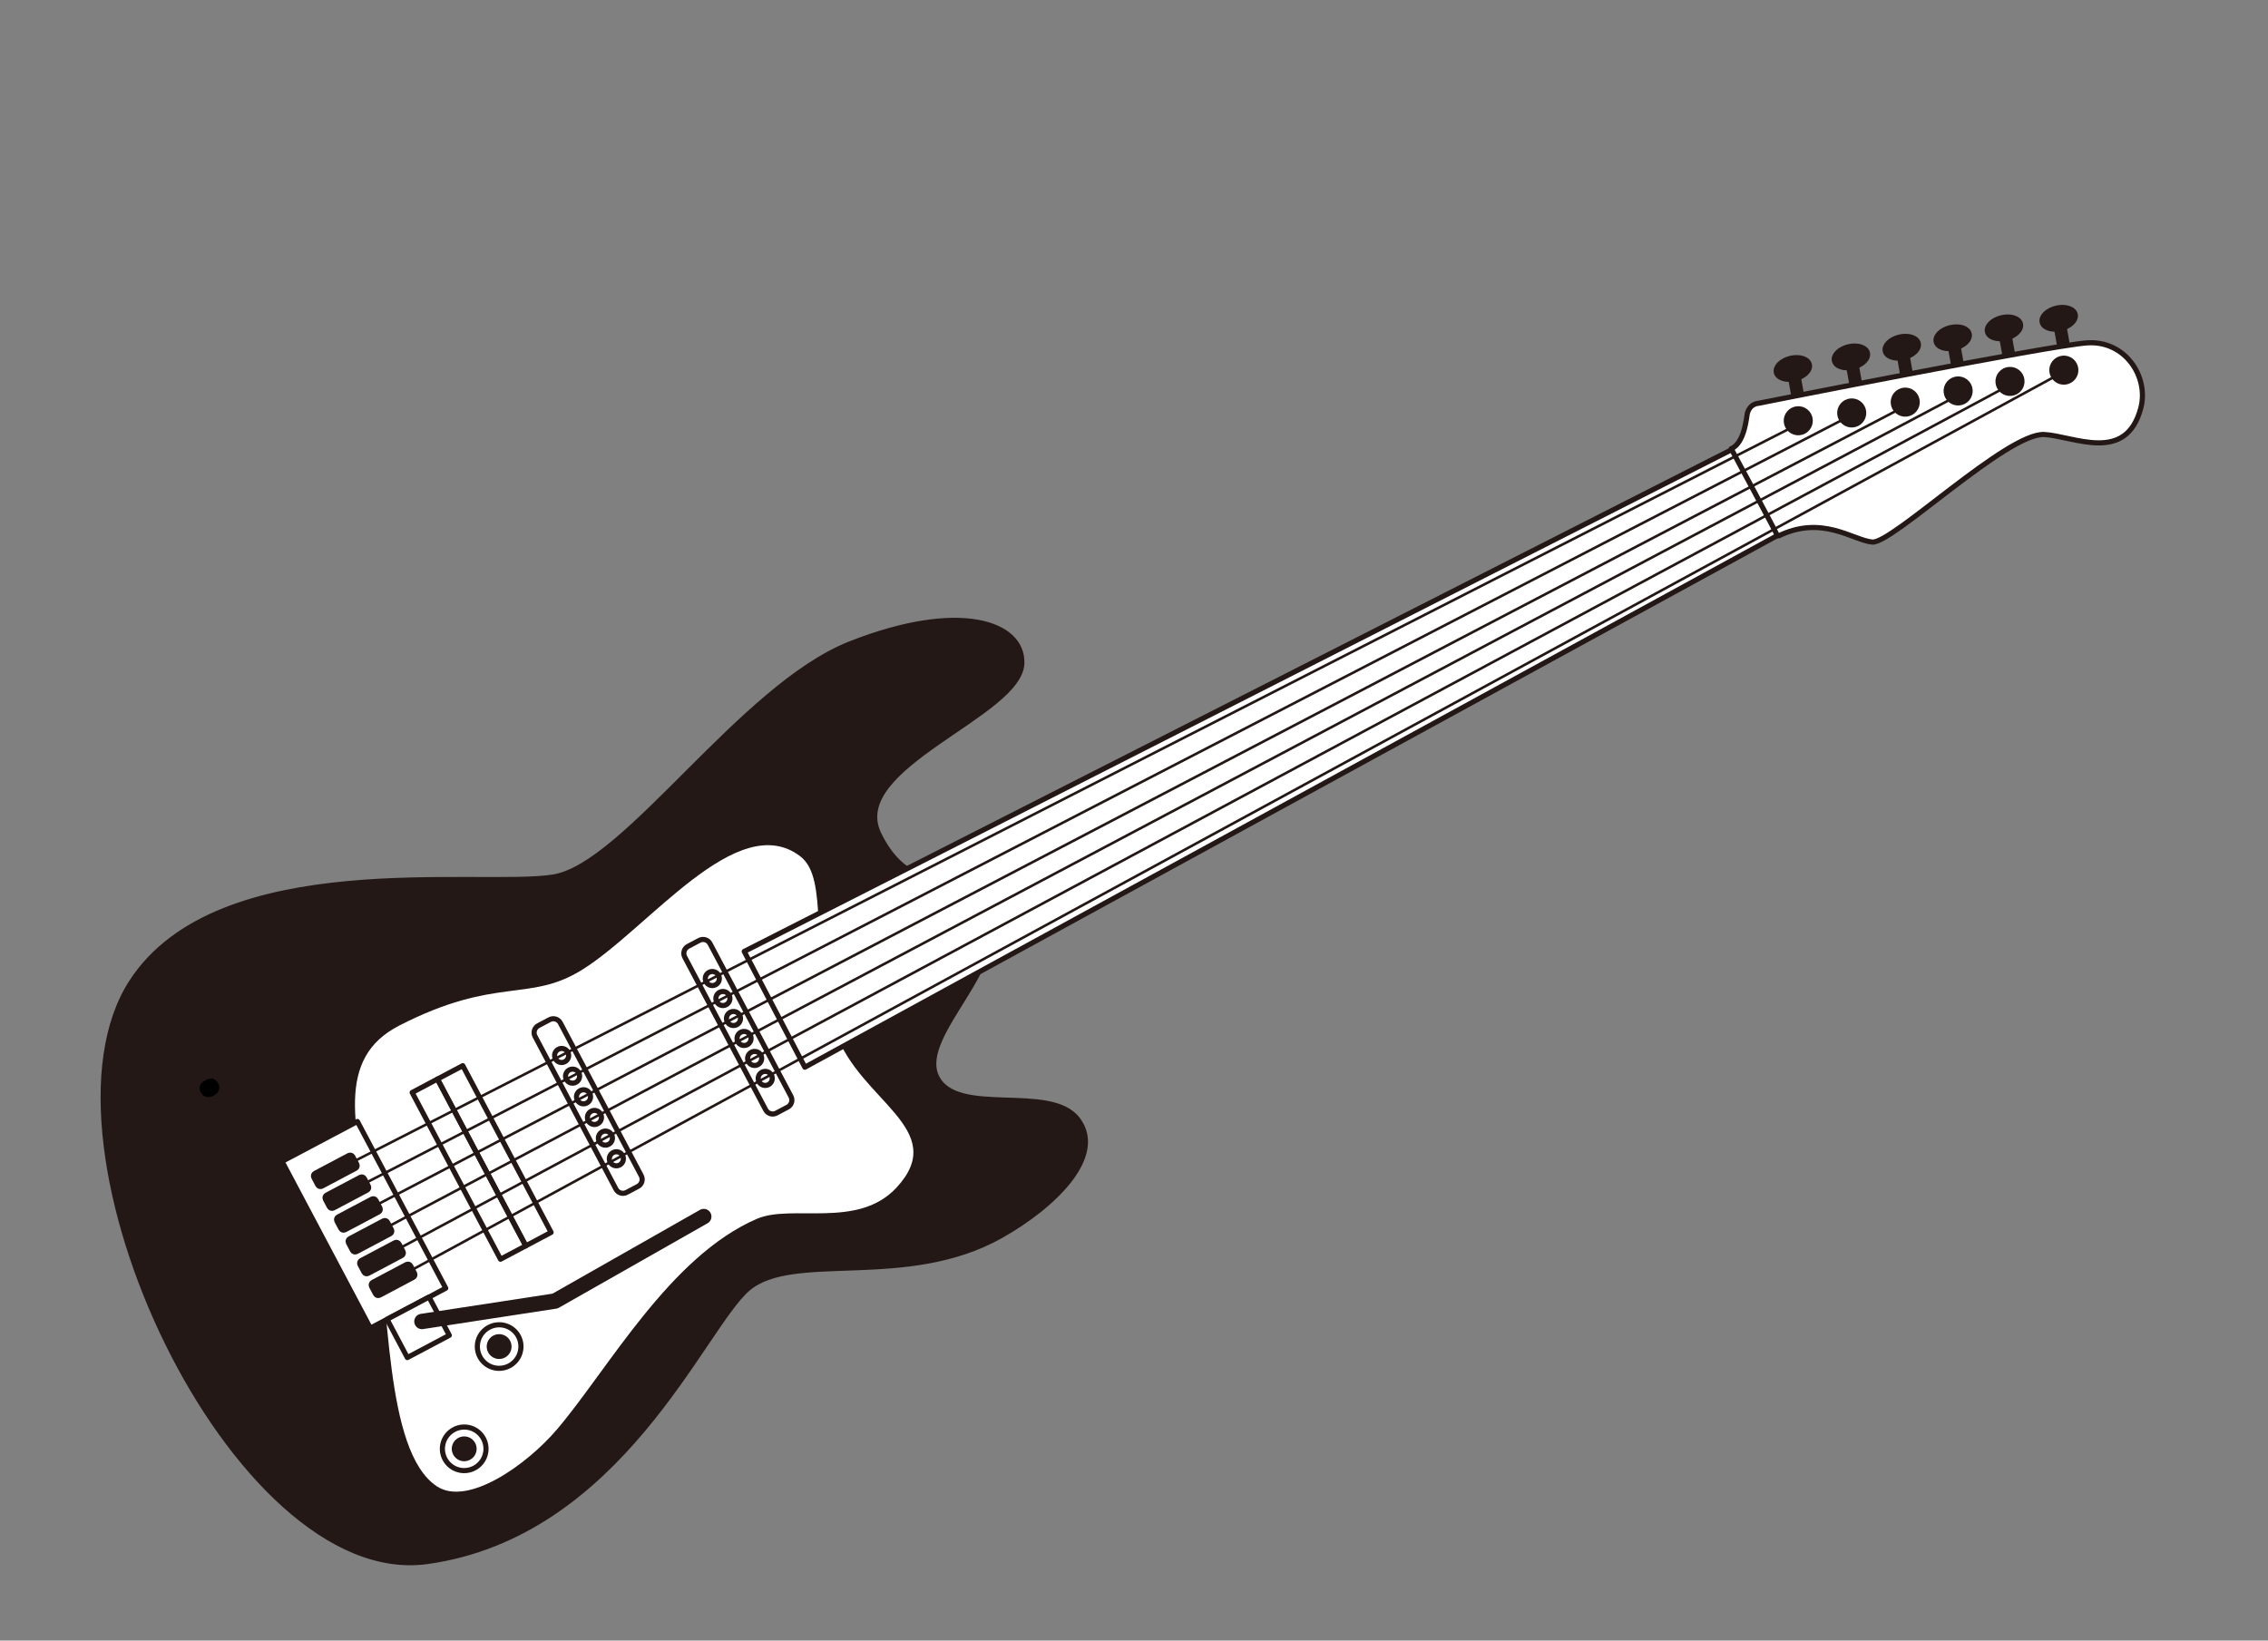 <svg width="329" height="238" viewBox="0 0 329 238" fill="none" xmlns="http://www.w3.org/2000/svg">
<rect x="0" y="0" width="329" height="238" fill="#808080" stroke="none"/>
<path d="M127.477 120.989C132.042 130.476 139.29 126.167 142.829 132.393C146.989 139.716 133.041 149.965 135.822 156.119C138.601 162.268 152.352 157.13 156.339 162.404C160.329 167.675 152.93 174.904 145.214 179.258C131.43 187.034 115.043 181.34 108.473 186.961C101.904 192.586 89.977 222.65 61.953 226.537C33.933 230.418 3.86 166.136 19.046 142.525C31.656 122.919 69.803 128.982 80.327 127.221C90.85 125.456 107.558 99.612 123.358 93.389C139.161 87.164 148.343 90.353 148.233 96.172C148.088 103.716 122.723 111.119 127.477 120.989Z" fill="#231815" stroke="#231815" stroke-width="0.745" stroke-linecap="round" stroke-linejoin="round"/>
<path d="M116.04 124.19C120.424 127.478 117.204 138.107 121.244 149.786C124.672 159.698 137.892 163.808 130.057 172.28C124.44 178.353 114.876 174.62 109.785 176.821C97.156 182.279 88.267 198.565 80.826 207.332C76.415 212.525 67.842 218.579 63.373 215.625C55.641 210.513 56.654 188.29 54.337 177.604C51.237 163.316 48.677 153.521 57.923 148.779C72.005 141.557 76.715 145.495 84.439 140.692C94.124 134.662 106.921 117.344 116.04 124.19Z" fill="white"/>
<path d="M51.847 162.696L64.66 186.885L53.724 192.677L40.912 168.488L51.847 162.696Z" fill="white" stroke="#231815" stroke-width="0.745" stroke-linecap="round" stroke-linejoin="round"/>
<path d="M62.237 188.168L65.178 193.72L59.088 196.946L56.148 191.394L62.237 188.168Z" fill="white" stroke="#231815" stroke-width="0.745" stroke-linecap="round" stroke-linejoin="round"/>
<path d="M67.133 154.599L79.945 178.788L76.278 180.73L63.465 156.542L67.133 154.599Z" stroke="#231815" stroke-width="0.745" stroke-linecap="round" stroke-linejoin="round"/>
<path d="M111.071 161.004L99.331 138.841C99.035 138.282 99.246 137.589 99.807 137.292L101.449 136.422C102.008 136.126 102.703 136.34 102.999 136.898L114.738 159.061C115.034 159.62 114.824 160.313 114.262 160.61L112.62 161.48C112.062 161.776 111.369 161.566 111.071 161.004Z" stroke="#231815" stroke-width="0.745" stroke-linecap="round" stroke-linejoin="round"/>
<path d="M89.352 172.508L77.612 150.345C77.316 149.787 77.529 149.092 78.088 148.796L79.73 147.926C80.288 147.63 80.987 147.842 81.283 148.401L93.022 170.564C93.318 171.123 93.105 171.817 92.543 172.115L90.901 172.985C90.342 173.281 89.649 173.07 89.352 172.508Z" stroke="#231815" stroke-width="0.745" stroke-linecap="round" stroke-linejoin="round"/>
<path d="M63.452 156.549L76.265 180.738L72.601 182.679L59.788 158.49L63.452 156.549Z" stroke="#231815" stroke-width="0.745" stroke-linecap="round" stroke-linejoin="round"/>
<path d="M73.886 198.138C73.516 198.334 73.122 198.452 72.704 198.493C72.286 198.533 71.876 198.492 71.475 198.368C71.075 198.248 70.713 198.052 70.39 197.784C70.068 197.519 69.809 197.2 69.613 196.829C69.417 196.459 69.298 196.065 69.26 195.651C69.219 195.233 69.261 194.823 69.384 194.421C69.509 194.023 69.705 193.661 69.974 193.338C70.242 193.015 70.561 192.755 70.931 192.559C71.301 192.363 71.695 192.245 72.114 192.204C72.532 192.164 72.941 192.205 73.338 192.327C73.739 192.451 74.101 192.646 74.428 192.913C74.749 193.178 75.009 193.497 75.205 193.867C75.401 194.237 75.519 194.632 75.558 195.046C75.595 195.466 75.553 195.876 75.428 196.274C75.308 196.674 75.112 197.036 74.844 197.359C74.576 197.682 74.256 197.942 73.886 198.138Z" stroke="#231815" stroke-width="0.745" stroke-linecap="round" stroke-linejoin="round"/>
<path d="M73.163 196.78C72.974 196.88 72.77 196.941 72.556 196.96C72.343 196.982 72.133 196.959 71.927 196.896C71.721 196.833 71.538 196.732 71.372 196.596C71.205 196.46 71.075 196.296 70.975 196.108C70.876 195.919 70.811 195.716 70.793 195.502C70.774 195.288 70.795 195.083 70.858 194.877C70.921 194.671 71.021 194.485 71.158 194.322C71.294 194.155 71.46 194.02 71.648 193.92C71.836 193.82 72.041 193.759 72.255 193.741C72.468 193.719 72.678 193.741 72.883 193.804C73.089 193.868 73.27 193.966 73.437 194.101C73.604 194.237 73.736 194.404 73.835 194.593C73.935 194.781 73.998 194.981 74.016 195.195C74.035 195.409 74.016 195.617 73.953 195.823C73.889 196.029 73.79 196.215 73.652 196.379C73.517 196.545 73.351 196.68 73.163 196.78Z" fill="#231815" stroke="#231815" stroke-width="0.372" stroke-linecap="round" stroke-linejoin="round"/>
<path d="M68.816 212.975C68.446 213.171 68.052 213.289 67.633 213.33C67.216 213.37 66.806 213.329 66.404 213.205C66.003 213.082 65.642 212.889 65.319 212.621C64.996 212.352 64.738 212.037 64.542 211.666C64.346 211.296 64.228 210.902 64.187 210.484C64.149 210.07 64.19 209.66 64.314 209.258C64.437 208.857 64.633 208.495 64.901 208.171C65.17 207.848 65.489 207.589 65.859 207.393C66.229 207.197 66.623 207.078 67.041 207.038C67.459 206.997 67.869 207.039 68.27 207.162C68.672 207.286 69.034 207.482 69.356 207.747C69.679 208.015 69.938 208.334 70.134 208.704C70.33 209.074 70.447 209.465 70.487 209.883C70.528 210.301 70.484 210.708 70.361 211.109C70.238 211.511 70.042 211.873 69.773 212.196C69.505 212.519 69.186 212.779 68.816 212.975Z" stroke="#231815" stroke-width="0.745" stroke-linecap="round" stroke-linejoin="round"/>
<path d="M68.094 211.612C67.905 211.712 67.701 211.773 67.488 211.795C67.274 211.814 67.066 211.795 66.86 211.731C66.654 211.668 66.468 211.569 66.304 211.431C66.138 211.295 66.008 211.131 65.908 210.943C65.806 210.751 65.744 210.552 65.725 210.337C65.703 210.125 65.725 209.915 65.789 209.709C65.854 209.507 65.953 209.32 66.089 209.154C66.227 208.99 66.392 208.855 66.581 208.755C66.769 208.656 66.974 208.595 67.186 208.573C67.4 208.554 67.61 208.576 67.814 208.636C68.02 208.7 68.203 208.801 68.37 208.937C68.537 209.072 68.666 209.236 68.768 209.428C68.868 209.616 68.93 209.816 68.949 210.03C68.968 210.244 68.949 210.453 68.885 210.658C68.822 210.864 68.721 211.047 68.585 211.214C68.448 211.377 68.282 211.512 68.094 211.612Z" fill="#231815" stroke="#231815" stroke-width="0.372" stroke-linecap="round" stroke-linejoin="round"/>
<path d="M61.208 191.708L80.523 188.745L102.087 176.491" stroke="#231815" stroke-width="2.234" stroke-linecap="round" stroke-linejoin="round"/>
<path d="M299.292 49.885L298.686 46.479" stroke="#231815" stroke-width="1.862" stroke-linecap="round" stroke-linejoin="round"/>
<path d="M301.03 45.608C301.075 45.799 301.058 46.002 300.98 46.212C300.901 46.422 300.766 46.622 300.573 46.811C300.381 47.003 300.147 47.17 299.874 47.314C299.599 47.461 299.303 47.57 298.985 47.644C298.668 47.721 298.353 47.754 298.042 47.751C297.73 47.748 297.446 47.7 297.19 47.616C296.931 47.533 296.722 47.416 296.56 47.264C296.395 47.115 296.291 46.942 296.243 46.747C296.196 46.553 296.214 46.349 296.292 46.14C296.371 45.93 296.507 45.733 296.699 45.541C296.89 45.349 297.125 45.182 297.397 45.037C297.675 44.895 297.97 44.785 298.287 44.708C298.606 44.634 298.918 44.598 299.23 44.601C299.54 44.609 299.826 44.652 300.081 44.736C300.337 44.82 300.549 44.936 300.713 45.091C300.878 45.24 300.983 45.413 301.03 45.608Z" fill="#231815" stroke="#231815" stroke-width="0.745" stroke-linecap="round" stroke-linejoin="round"/>
<path d="M291.355 51.267L290.744 47.868" stroke="#231815" stroke-width="1.862" stroke-linecap="round" stroke-linejoin="round"/>
<path d="M293.09 46.992C293.134 47.188 293.12 47.39 293.041 47.599C292.962 47.809 292.826 48.006 292.634 48.198C292.443 48.39 292.208 48.557 291.936 48.702C291.658 48.844 291.363 48.954 291.046 49.031C290.728 49.105 290.412 49.143 290.103 49.138C289.79 49.132 289.508 49.087 289.252 49.003C288.993 48.921 288.784 48.803 288.619 48.654C288.455 48.499 288.35 48.326 288.303 48.131C288.258 47.94 288.275 47.737 288.354 47.527C288.432 47.318 288.569 47.12 288.76 46.928C288.952 46.736 289.183 46.571 289.459 46.425C289.736 46.282 290.03 46.169 290.349 46.096C290.665 46.018 290.98 45.985 291.291 45.988C291.6 45.993 291.887 46.039 292.143 46.123C292.399 46.208 292.611 46.323 292.773 46.475C292.94 46.627 293.044 46.8 293.09 46.992Z" fill="#231815" stroke="#231815" stroke-width="0.745" stroke-linecap="round" stroke-linejoin="round"/>
<path d="M283.917 52.704L283.309 49.303" stroke="#231815" stroke-width="1.862" stroke-linecap="round" stroke-linejoin="round"/>
<path d="M285.653 48.432C285.7 48.627 285.683 48.83 285.602 49.036C285.524 49.246 285.389 49.446 285.197 49.638C285.004 49.827 284.775 49.996 284.497 50.139C284.221 50.285 283.926 50.394 283.607 50.468C283.291 50.545 282.978 50.581 282.665 50.575C282.356 50.57 282.071 50.528 281.815 50.443C281.557 50.356 281.345 50.24 281.183 50.089C281.018 49.939 280.913 49.766 280.866 49.571C280.822 49.375 280.836 49.173 280.917 48.967C280.995 48.758 281.13 48.557 281.322 48.365C281.513 48.173 281.747 48.006 282.025 47.863C282.298 47.719 282.593 47.61 282.91 47.532C283.228 47.458 283.544 47.42 283.854 47.428C284.166 47.431 284.448 47.476 284.704 47.56C284.963 47.642 285.174 47.764 285.339 47.913C285.501 48.064 285.606 48.237 285.653 48.432Z" fill="#231815" stroke="#231815" stroke-width="0.745" stroke-linecap="round" stroke-linejoin="round"/>
<path d="M276.528 54.08L275.92 50.679" stroke="#231815" stroke-width="1.862" stroke-linecap="round" stroke-linejoin="round"/>
<path d="M278.265 49.803C278.309 49.999 278.293 50.197 278.215 50.407C278.136 50.617 278.001 50.817 277.81 51.009C277.617 51.198 277.382 51.365 277.106 51.511C276.834 51.655 276.535 51.766 276.217 51.84C275.903 51.916 275.585 51.95 275.277 51.946C274.965 51.943 274.683 51.898 274.426 51.811C274.167 51.728 273.958 51.611 273.792 51.461C273.63 51.31 273.526 51.137 273.479 50.942C273.432 50.747 273.449 50.544 273.527 50.335C273.608 50.128 273.743 49.928 273.934 49.736C274.125 49.544 274.357 49.378 274.634 49.236C274.91 49.09 275.206 48.98 275.522 48.903C275.841 48.829 276.153 48.793 276.467 48.799C276.775 48.804 277.061 48.846 277.317 48.931C277.572 49.015 277.786 49.134 277.948 49.286C278.114 49.435 278.218 49.608 278.265 49.803Z" fill="#231815" stroke="#231815" stroke-width="0.745" stroke-linecap="round" stroke-linejoin="round"/>
<path d="M269.156 55.481L268.548 52.08" stroke="#231815" stroke-width="1.862" stroke-linecap="round" stroke-linejoin="round"/>
<path d="M270.891 51.206C270.935 51.402 270.921 51.603 270.841 51.81C270.762 52.019 270.627 52.22 270.436 52.412C270.243 52.6 270.01 52.771 269.732 52.914C269.46 53.058 269.161 53.169 268.842 53.243C268.529 53.319 268.211 53.353 267.903 53.349C267.591 53.346 267.309 53.301 267.053 53.217C266.792 53.131 266.583 53.013 266.418 52.864C266.256 52.713 266.152 52.54 266.104 52.345C266.057 52.15 266.075 51.947 266.155 51.741C266.234 51.531 266.368 51.331 266.56 51.139C266.751 50.947 266.982 50.781 267.26 50.639C267.536 50.492 267.831 50.383 268.148 50.306C268.467 50.232 268.779 50.196 269.093 50.202C269.401 50.207 269.687 50.249 269.942 50.334C270.198 50.418 270.412 50.537 270.574 50.688C270.739 50.838 270.844 51.011 270.891 51.206Z" fill="#231815" stroke="#231815" stroke-width="0.745" stroke-linecap="round" stroke-linejoin="round"/>
<path d="M260.736 57.162L260.128 53.761" stroke="#231815" stroke-width="1.862" stroke-linecap="round" stroke-linejoin="round"/>
<path d="M262.467 52.889C262.514 53.084 262.495 53.283 262.417 53.493C262.338 53.703 262.203 53.903 262.012 54.095C261.818 54.284 261.587 54.449 261.311 54.595C261.036 54.741 260.74 54.85 260.422 54.924C260.105 55.002 259.79 55.035 259.479 55.032C259.17 55.027 258.885 54.984 258.627 54.897C258.372 54.812 258.159 54.697 257.997 54.545C257.832 54.396 257.728 54.223 257.68 54.028C257.637 53.832 257.651 53.63 257.729 53.421C257.809 53.214 257.944 53.014 258.136 52.822C258.327 52.63 258.562 52.463 258.839 52.32C259.112 52.175 259.411 52.065 259.724 51.989C260.043 51.915 260.358 51.877 260.669 51.885C260.98 51.888 261.263 51.932 261.518 52.017C261.777 52.099 261.988 52.22 262.153 52.37C262.315 52.521 262.42 52.694 262.467 52.889Z" fill="#231815" stroke="#231815" stroke-width="0.745" stroke-linecap="round" stroke-linejoin="round"/>
<path d="M253.458 64.085L107.961 138.027L116.751 154.824L259.967 76.519L253.458 64.085Z" fill="white" stroke="#231815" stroke-width="0.745" stroke-linecap="round" stroke-linejoin="round"/>
<path d="M251.133 65.097C251.133 65.097 257.991 77.824 257.869 77.812C264.284 74.607 268.743 78.364 271.594 78.637C274.443 78.916 291.183 62.746 296.55 63.035C300.819 63.269 308.405 67.317 310.549 59.196C311.743 54.673 308.285 49.357 302.758 49.742C297.232 50.127 255.044 58.514 255.044 58.514C253.916 58.637 253.584 59.589 253.475 59.944C253.368 60.302 253.132 64.258 251.133 65.097Z" fill="white" stroke="#231815" stroke-width="0.745" stroke-linecap="round" stroke-linejoin="round"/>
<path d="M300.194 55.232C299.993 55.339 299.774 55.407 299.545 55.43C299.317 55.447 299.09 55.425 298.871 55.361C298.649 55.292 298.451 55.187 298.274 55.039C298.097 54.892 297.953 54.718 297.844 54.513C297.737 54.311 297.672 54.091 297.652 53.865C297.629 53.635 297.651 53.408 297.721 53.19C297.789 52.969 297.899 52.769 298.043 52.593C298.19 52.416 298.367 52.271 298.569 52.164C298.774 52.055 298.991 51.992 299.22 51.97C299.45 51.947 299.677 51.969 299.898 52.037C300.114 52.104 300.314 52.213 300.495 52.359C300.67 52.503 300.812 52.682 300.919 52.884C301.028 53.089 301.094 53.304 301.117 53.533C301.136 53.764 301.112 53.988 301.048 54.207C300.978 54.425 300.868 54.626 300.723 54.806C300.575 54.983 300.4 55.124 300.194 55.232Z" fill="#231815" stroke="#231815" stroke-width="0.745" stroke-linecap="round" stroke-linejoin="round"/>
<path d="M292.386 56.865C292.184 56.972 291.966 57.04 291.736 57.063C291.507 57.085 291.283 57.062 291.062 56.993C290.841 56.925 290.642 56.819 290.465 56.672C290.288 56.525 290.144 56.351 290.035 56.145C289.929 55.944 289.866 55.727 289.843 55.498C289.821 55.268 289.843 55.041 289.912 54.823C289.981 54.602 290.087 54.404 290.234 54.226C290.381 54.049 290.559 53.904 290.76 53.797C290.966 53.688 291.182 53.625 291.412 53.603C291.641 53.58 291.865 53.604 292.086 53.672C292.306 53.737 292.506 53.846 292.683 53.993C292.863 54.139 293.004 54.315 293.111 54.517C293.22 54.722 293.286 54.937 293.305 55.168C293.327 55.397 293.304 55.621 293.236 55.842C293.168 56.063 293.062 56.262 292.914 56.439C292.767 56.616 292.591 56.757 292.386 56.865Z" fill="#231815" stroke="#231815" stroke-width="0.745" stroke-linecap="round" stroke-linejoin="round"/>
<path d="M284.864 58.251C284.662 58.358 284.442 58.423 284.213 58.445C283.984 58.468 283.76 58.444 283.539 58.376C283.317 58.308 283.119 58.202 282.942 58.054C282.765 57.907 282.621 57.733 282.514 57.531C282.405 57.326 282.342 57.11 282.32 56.88C282.297 56.651 282.321 56.427 282.389 56.206C282.457 55.984 282.563 55.786 282.711 55.609C282.858 55.432 283.035 55.286 283.237 55.179C283.442 55.071 283.659 55.008 283.888 54.985C284.118 54.963 284.345 54.985 284.563 55.054C284.784 55.123 284.982 55.228 285.159 55.376C285.34 55.522 285.48 55.697 285.589 55.902C285.696 56.104 285.762 56.319 285.782 56.55C285.804 56.78 285.78 57.003 285.712 57.225C285.647 57.444 285.538 57.644 285.391 57.822C285.243 57.999 285.069 58.142 284.864 58.251Z" fill="#231815" stroke="#231815" stroke-width="0.745" stroke-linecap="round" stroke-linejoin="round"/>
<path d="M277.189 59.874C276.987 59.981 276.767 60.046 276.538 60.068C276.308 60.091 276.085 60.067 275.863 59.999C275.644 59.934 275.444 59.825 275.266 59.677C275.091 59.533 274.945 59.356 274.838 59.154C274.73 58.949 274.667 58.733 274.644 58.503C274.622 58.274 274.646 58.05 274.714 57.829C274.783 57.611 274.89 57.412 275.035 57.232C275.183 57.055 275.362 56.912 275.563 56.806C275.769 56.697 275.983 56.63 276.213 56.608C276.444 56.589 276.671 56.611 276.891 56.675C277.109 56.745 277.307 56.851 277.487 56.997C277.665 57.145 277.805 57.32 277.914 57.525C278.021 57.727 278.089 57.945 278.11 58.171C278.129 58.403 278.107 58.63 278.04 58.846C277.972 59.067 277.863 59.267 277.715 59.444C277.568 59.622 277.394 59.765 277.189 59.874Z" fill="#231815" stroke="#231815" stroke-width="0.745" stroke-linecap="round" stroke-linejoin="round"/>
<path d="M269.427 61.443C269.226 61.55 269.006 61.614 268.776 61.637C268.547 61.659 268.323 61.636 268.102 61.568C267.881 61.5 267.682 61.394 267.505 61.246C267.328 61.099 267.184 60.925 267.077 60.723C266.968 60.518 266.905 60.301 266.883 60.072C266.861 59.842 266.884 59.619 266.952 59.397C267.02 59.176 267.126 58.978 267.274 58.8C267.421 58.623 267.598 58.478 267.8 58.371C268.005 58.262 268.222 58.199 268.451 58.177C268.681 58.154 268.905 58.178 269.126 58.246C269.347 58.314 269.546 58.42 269.723 58.568C269.903 58.713 270.044 58.889 270.152 59.094C270.259 59.296 270.326 59.511 270.345 59.742C270.367 59.971 270.343 60.195 270.275 60.416C270.207 60.638 270.101 60.836 269.954 61.013C269.806 61.19 269.633 61.334 269.427 61.443Z" fill="#231815" stroke="#231815" stroke-width="0.745" stroke-linecap="round" stroke-linejoin="round"/>
<path d="M261.672 62.574C261.47 62.681 261.252 62.749 261.021 62.768C260.791 62.79 260.567 62.766 260.348 62.702C260.127 62.634 259.926 62.524 259.751 62.38C259.574 62.233 259.43 62.059 259.321 61.854C259.214 61.652 259.15 61.432 259.127 61.203C259.107 60.977 259.129 60.749 259.197 60.528C259.266 60.31 259.372 60.112 259.52 59.935C259.666 59.754 259.844 59.612 260.046 59.505C260.252 59.396 260.466 59.33 260.698 59.311C260.927 59.288 261.154 59.31 261.37 59.377C261.591 59.445 261.792 59.554 261.967 59.698C262.148 59.844 262.29 60.023 262.397 60.225C262.505 60.43 262.572 60.645 262.591 60.876C262.611 61.102 262.59 61.329 262.521 61.55C262.455 61.767 262.346 61.967 262.198 62.144C262.053 62.324 261.877 62.465 261.672 62.574Z" fill="#231815" stroke="#231815" stroke-width="0.745" stroke-linecap="round" stroke-linejoin="round"/>
<path d="M103.808 142.859C103.687 142.923 103.56 142.96 103.426 142.975C103.29 142.987 103.158 142.975 103.03 142.935C102.901 142.896 102.785 142.832 102.679 142.746C102.577 142.658 102.493 142.556 102.428 142.435C102.366 142.317 102.329 142.19 102.314 142.056C102.302 141.92 102.315 141.789 102.354 141.66C102.394 141.531 102.457 141.416 102.543 141.31C102.631 141.207 102.733 141.123 102.854 141.059C102.972 140.997 103.102 140.958 103.233 140.945C103.369 140.933 103.501 140.945 103.629 140.985C103.758 141.024 103.877 141.086 103.98 141.174C104.085 141.26 104.17 141.362 104.232 141.48C104.296 141.601 104.333 141.728 104.345 141.864C104.36 141.998 104.344 142.131 104.305 142.26C104.265 142.389 104.202 142.504 104.115 142.61C104.031 142.711 103.926 142.797 103.808 142.859Z" stroke="#231815" stroke-width="0.745" stroke-linecap="round" stroke-linejoin="round"/>
<path d="M105.343 145.756C105.221 145.82 105.095 145.857 104.96 145.872C104.824 145.884 104.693 145.872 104.564 145.832C104.436 145.793 104.32 145.729 104.214 145.643C104.111 145.555 104.027 145.453 103.963 145.332C103.901 145.214 103.864 145.087 103.849 144.953C103.837 144.817 103.849 144.686 103.889 144.557C103.928 144.428 103.992 144.313 104.078 144.207C104.166 144.104 104.268 144.02 104.389 143.956C104.507 143.894 104.637 143.855 104.768 143.842C104.904 143.83 105.035 143.842 105.164 143.882C105.293 143.921 105.412 143.983 105.514 144.071C105.62 144.157 105.704 144.259 105.767 144.377C105.831 144.498 105.868 144.625 105.88 144.761C105.895 144.895 105.879 145.028 105.839 145.157C105.8 145.286 105.736 145.401 105.65 145.507C105.566 145.608 105.46 145.694 105.343 145.756Z" stroke="#231815" stroke-width="0.745" stroke-linecap="round" stroke-linejoin="round"/>
<path d="M106.878 148.657C106.757 148.721 106.63 148.758 106.494 148.77C106.36 148.785 106.229 148.772 106.098 148.729C105.969 148.69 105.854 148.626 105.75 148.543C105.647 148.456 105.563 148.354 105.499 148.233C105.436 148.115 105.399 147.988 105.384 147.854C105.373 147.718 105.385 147.586 105.424 147.458C105.464 147.329 105.528 147.213 105.614 147.107C105.702 147.005 105.804 146.921 105.925 146.856C106.042 146.794 106.173 146.755 106.304 146.742C106.44 146.73 106.571 146.743 106.7 146.782C106.828 146.822 106.947 146.884 107.05 146.971C107.156 147.058 107.24 147.159 107.302 147.277C107.366 147.398 107.403 147.525 107.415 147.661C107.428 147.792 107.413 147.925 107.373 148.054C107.336 148.186 107.272 148.302 107.184 148.404C107.101 148.508 106.996 148.594 106.878 148.657Z" stroke="#231815" stroke-width="0.745" stroke-linecap="round" stroke-linejoin="round"/>
<path d="M108.413 151.554C108.292 151.618 108.165 151.655 108.029 151.666C107.895 151.682 107.763 151.669 107.633 151.626C107.504 151.587 107.388 151.523 107.284 151.44C107.182 151.353 107.098 151.251 107.033 151.129C106.971 151.012 106.934 150.885 106.919 150.751C106.907 150.615 106.92 150.483 106.959 150.355C106.999 150.226 107.062 150.11 107.148 150.004C107.236 149.902 107.338 149.818 107.459 149.753C107.577 149.691 107.707 149.652 107.838 149.639C107.974 149.627 108.106 149.639 108.234 149.679C108.363 149.719 108.482 149.781 108.584 149.868C108.69 149.955 108.775 150.056 108.837 150.174C108.901 150.295 108.938 150.422 108.95 150.558C108.963 150.689 108.948 150.822 108.908 150.951C108.87 151.083 108.806 151.199 108.719 151.301C108.636 151.405 108.531 151.491 108.413 151.554Z" stroke="#231815" stroke-width="0.745" stroke-linecap="round" stroke-linejoin="round"/>
<path d="M109.947 154.451C109.826 154.515 109.699 154.552 109.563 154.563C109.429 154.579 109.298 154.566 109.167 154.523C109.039 154.484 108.923 154.42 108.819 154.337C108.716 154.25 108.632 154.148 108.568 154.026C108.506 153.909 108.468 153.782 108.453 153.648C108.442 153.512 108.454 153.38 108.493 153.252C108.533 153.123 108.597 153.007 108.683 152.901C108.771 152.799 108.873 152.715 108.994 152.65C109.112 152.588 109.242 152.549 109.373 152.536C109.509 152.524 109.64 152.537 109.769 152.576C109.897 152.616 110.016 152.678 110.119 152.765C110.225 152.852 110.309 152.953 110.371 153.071C110.436 153.192 110.473 153.319 110.484 153.455C110.498 153.586 110.482 153.719 110.442 153.848C110.405 153.98 110.341 154.096 110.253 154.198C110.17 154.302 110.065 154.388 109.947 154.451Z" stroke="#231815" stroke-width="0.745" stroke-linecap="round" stroke-linejoin="round"/>
<path d="M111.482 157.348C111.361 157.412 111.234 157.449 111.098 157.46C110.964 157.476 110.833 157.463 110.702 157.42C110.574 157.381 110.458 157.317 110.354 157.234C110.251 157.147 110.167 157.045 110.103 156.923C110.041 156.806 110.004 156.679 109.989 156.545C109.977 156.409 109.989 156.277 110.029 156.149C110.068 156.02 110.132 155.904 110.218 155.798C110.306 155.696 110.408 155.612 110.529 155.547C110.647 155.485 110.777 155.446 110.908 155.433C111.044 155.421 111.175 155.433 111.304 155.473C111.433 155.513 111.552 155.575 111.654 155.662C111.76 155.748 111.844 155.85 111.907 155.968C111.971 156.089 112.008 156.216 112.019 156.352C112.033 156.483 112.017 156.616 111.978 156.745C111.94 156.877 111.876 156.993 111.788 157.095C111.705 157.199 111.6 157.285 111.482 157.348Z" stroke="#231815" stroke-width="0.745" stroke-linecap="round" stroke-linejoin="round"/>
<path d="M81.946 154.021C81.829 154.084 81.702 154.121 81.567 154.136C81.431 154.148 81.3 154.135 81.171 154.096C81.041 154.053 80.924 153.994 80.821 153.906C80.715 153.82 80.631 153.718 80.567 153.597C80.504 153.479 80.468 153.353 80.456 153.217C80.441 153.082 80.456 152.949 80.496 152.821C80.535 152.692 80.599 152.576 80.685 152.47C80.773 152.368 80.875 152.284 80.993 152.221C81.114 152.157 81.241 152.12 81.375 152.105C81.511 152.093 81.642 152.105 81.771 152.145C81.9 152.185 82.015 152.248 82.121 152.334C82.227 152.42 82.308 152.524 82.37 152.642C82.435 152.763 82.475 152.888 82.487 153.024C82.498 153.16 82.484 153.288 82.447 153.42C82.407 153.549 82.343 153.665 82.257 153.77C82.169 153.873 82.067 153.957 81.946 154.021Z" stroke="#231815" stroke-width="0.745" stroke-linecap="round" stroke-linejoin="round"/>
<path d="M83.534 157.019C83.417 157.082 83.29 157.119 83.156 157.134C83.02 157.145 82.888 157.133 82.76 157.094C82.629 157.051 82.512 156.992 82.409 156.904C82.303 156.818 82.219 156.716 82.155 156.595C82.093 156.477 82.056 156.351 82.044 156.215C82.029 156.08 82.044 155.947 82.084 155.818C82.124 155.69 82.187 155.574 82.273 155.468C82.361 155.366 82.463 155.282 82.581 155.219C82.702 155.155 82.829 155.118 82.963 155.103C83.099 155.091 83.231 155.103 83.359 155.143C83.488 155.183 83.603 155.246 83.709 155.332C83.815 155.418 83.896 155.522 83.959 155.64C84.023 155.761 84.063 155.886 84.075 156.022C84.087 156.158 84.073 156.286 84.035 156.418C83.995 156.547 83.931 156.662 83.845 156.768C83.757 156.871 83.656 156.955 83.534 157.019Z" stroke="#231815" stroke-width="0.745" stroke-linecap="round" stroke-linejoin="round"/>
<path d="M85.122 160.017C85.004 160.08 84.877 160.117 84.743 160.132C84.607 160.143 84.476 160.131 84.347 160.092C84.216 160.049 84.099 159.99 83.997 159.902C83.891 159.816 83.807 159.714 83.743 159.593C83.68 159.475 83.643 159.349 83.631 159.213C83.616 159.078 83.632 158.945 83.671 158.816C83.711 158.688 83.775 158.572 83.861 158.466C83.949 158.364 84.051 158.28 84.168 158.217C84.29 158.153 84.416 158.116 84.55 158.101C84.686 158.089 84.818 158.101 84.947 158.141C85.075 158.181 85.191 158.244 85.297 158.33C85.403 158.416 85.484 158.52 85.546 158.638C85.61 158.759 85.65 158.884 85.662 159.02C85.674 159.156 85.66 159.284 85.622 159.416C85.583 159.545 85.519 159.66 85.433 159.766C85.345 159.869 85.243 159.953 85.122 160.017Z" stroke="#231815" stroke-width="0.745" stroke-linecap="round" stroke-linejoin="round"/>
<path d="M86.708 163.012C86.591 163.074 86.464 163.111 86.329 163.126C86.193 163.138 86.062 163.126 85.933 163.086C85.805 163.047 85.686 162.985 85.583 162.897C85.477 162.811 85.393 162.709 85.331 162.591C85.266 162.47 85.23 162.343 85.218 162.207C85.203 162.073 85.218 161.94 85.258 161.811C85.297 161.682 85.361 161.567 85.447 161.461C85.535 161.358 85.637 161.274 85.755 161.212C85.876 161.148 86.003 161.11 86.137 161.095C86.273 161.084 86.404 161.096 86.533 161.136C86.662 161.175 86.777 161.239 86.883 161.325C86.989 161.411 87.07 161.515 87.134 161.636C87.197 161.754 87.237 161.879 87.249 162.015C87.26 162.151 87.248 162.282 87.209 162.411C87.169 162.539 87.105 162.655 87.019 162.761C86.931 162.863 86.829 162.948 86.708 163.012Z" stroke="#231815" stroke-width="0.745" stroke-linecap="round" stroke-linejoin="round"/>
<path d="M88.297 166.01C88.179 166.072 88.052 166.109 87.918 166.124C87.782 166.136 87.65 166.124 87.522 166.084C87.393 166.044 87.274 165.983 87.171 165.895C87.066 165.809 86.981 165.707 86.919 165.589C86.855 165.468 86.818 165.341 86.806 165.205C86.791 165.071 86.807 164.938 86.846 164.809C86.886 164.68 86.95 164.565 87.036 164.459C87.124 164.356 87.225 164.272 87.343 164.21C87.464 164.145 87.591 164.108 87.725 164.093C87.861 164.082 87.993 164.094 88.121 164.133C88.25 164.173 88.366 164.237 88.472 164.323C88.578 164.409 88.658 164.513 88.722 164.634C88.785 164.751 88.825 164.876 88.837 165.012C88.849 165.148 88.837 165.28 88.797 165.409C88.757 165.537 88.694 165.653 88.608 165.759C88.52 165.861 88.418 165.945 88.297 166.01Z" stroke="#231815" stroke-width="0.745" stroke-linecap="round" stroke-linejoin="round"/>
<path d="M89.885 169.008C89.767 169.07 89.64 169.107 89.506 169.122C89.37 169.134 89.239 169.122 89.11 169.082C88.981 169.042 88.862 168.981 88.76 168.893C88.654 168.807 88.57 168.705 88.507 168.587C88.443 168.466 88.406 168.339 88.394 168.203C88.379 168.069 88.395 167.936 88.434 167.807C88.474 167.678 88.538 167.563 88.624 167.457C88.712 167.354 88.814 167.27 88.931 167.208C89.052 167.143 89.179 167.106 89.314 167.091C89.45 167.08 89.581 167.092 89.71 167.131C89.838 167.171 89.954 167.235 90.06 167.321C90.166 167.407 90.246 167.51 90.311 167.632C90.373 167.749 90.413 167.874 90.425 168.01C90.437 168.146 90.425 168.278 90.385 168.407C90.346 168.535 90.282 168.651 90.196 168.757C90.108 168.859 90.006 168.943 89.885 169.008Z" stroke="#231815" stroke-width="0.745" stroke-linecap="round" stroke-linejoin="round"/>
<path d="M260.861 61.53L48.64 169.859" stroke="#231815" stroke-width="0.372" stroke-linecap="round" stroke-linejoin="round"/>
<path d="M268.597 60.215L50.315 173.021" stroke="#231815" stroke-width="0.372" stroke-linecap="round" stroke-linejoin="round"/>
<path d="M276.165 59.024L51.99 176.184" stroke="#231815" stroke-width="0.372" stroke-linecap="round" stroke-linejoin="round"/>
<path d="M284.408 57.161L53.665 179.347" stroke="#231815" stroke-width="0.372" stroke-linecap="round" stroke-linejoin="round"/>
<path d="M291.576 55.825L55.413 182.459" stroke="#231815" stroke-width="0.372" stroke-linecap="round" stroke-linejoin="round"/>
<path d="M299.395 53.911L57.089 185.681" stroke="#231815" stroke-width="0.372" stroke-linecap="round" stroke-linejoin="round"/>
<path d="M46.105 171.908L45.519 170.801C45.409 170.592 45.488 170.335 45.696 170.224L50.599 167.627C50.804 167.519 51.065 167.596 51.175 167.805L51.762 168.912C51.872 169.12 51.79 169.379 51.584 169.488L46.682 172.085C46.473 172.195 46.216 172.116 46.105 171.908Z" fill="#231815" stroke="#231815" stroke-width="0.745" stroke-linecap="round" stroke-linejoin="round"/>
<path d="M47.781 175.07L47.195 173.963C47.084 173.755 47.164 173.497 47.372 173.387L52.275 170.79C52.48 170.681 52.74 170.759 52.851 170.967L53.437 172.074C53.546 172.28 53.465 172.542 53.26 172.651L48.358 175.248C48.149 175.358 47.89 175.276 47.781 175.07Z" fill="#231815" stroke="#231815" stroke-width="0.745" stroke-linecap="round" stroke-linejoin="round"/>
<path d="M49.458 178.236L48.871 177.13C48.761 176.921 48.838 176.66 49.047 176.55L53.949 173.953C54.155 173.844 54.417 173.925 54.528 174.134L55.114 175.24C55.223 175.446 55.142 175.708 54.937 175.817L50.034 178.414C49.824 178.521 49.567 178.442 49.458 178.236Z" fill="#231815" stroke="#231815" stroke-width="0.745" stroke-linecap="round" stroke-linejoin="round"/>
<path d="M51.133 181.399L50.545 180.289C50.436 180.084 50.513 179.823 50.722 179.713L55.624 177.116C55.83 177.007 56.092 177.088 56.201 177.293L56.789 178.403C56.898 178.609 56.817 178.871 56.612 178.98L51.709 181.577C51.499 181.684 51.242 181.605 51.133 181.399Z" fill="#231815" stroke="#231815" stroke-width="0.745" stroke-linecap="round" stroke-linejoin="round"/>
<path d="M52.807 184.559L52.221 183.452C52.112 183.246 52.189 182.986 52.398 182.875L57.3 180.279C57.505 180.17 57.768 180.25 57.877 180.456L58.463 181.563C58.574 181.771 58.493 182.034 58.288 182.143L53.385 184.739C53.177 184.85 52.917 184.767 52.807 184.559Z" fill="#231815" stroke="#231815" stroke-width="0.745" stroke-linecap="round" stroke-linejoin="round"/>
<path d="M54.482 187.721L53.896 186.615C53.787 186.409 53.864 186.149 54.073 186.038L58.975 183.441C59.181 183.333 59.443 183.413 59.552 183.619L60.138 184.725C60.249 184.934 60.166 185.193 59.961 185.302L55.059 187.899C54.85 188.009 54.593 187.93 54.482 187.721Z" fill="#231815" stroke="#231815" stroke-width="0.745" stroke-linecap="round" stroke-linejoin="round"/>
<path d="M29.802 156.711C30.212 156.493 30.572 156.424 30.88 156.501C31.195 156.576 31.446 156.788 31.631 157.138C31.82 157.495 31.86 157.831 31.75 158.143C31.65 158.459 31.396 158.727 30.985 158.945C30.581 159.159 30.217 159.218 29.893 159.127C29.572 159.043 29.317 158.821 29.128 158.464C28.96 158.148 28.917 157.839 28.997 157.534C29.081 157.222 29.351 156.95 29.802 156.711Z" fill="black"/>
</svg>
